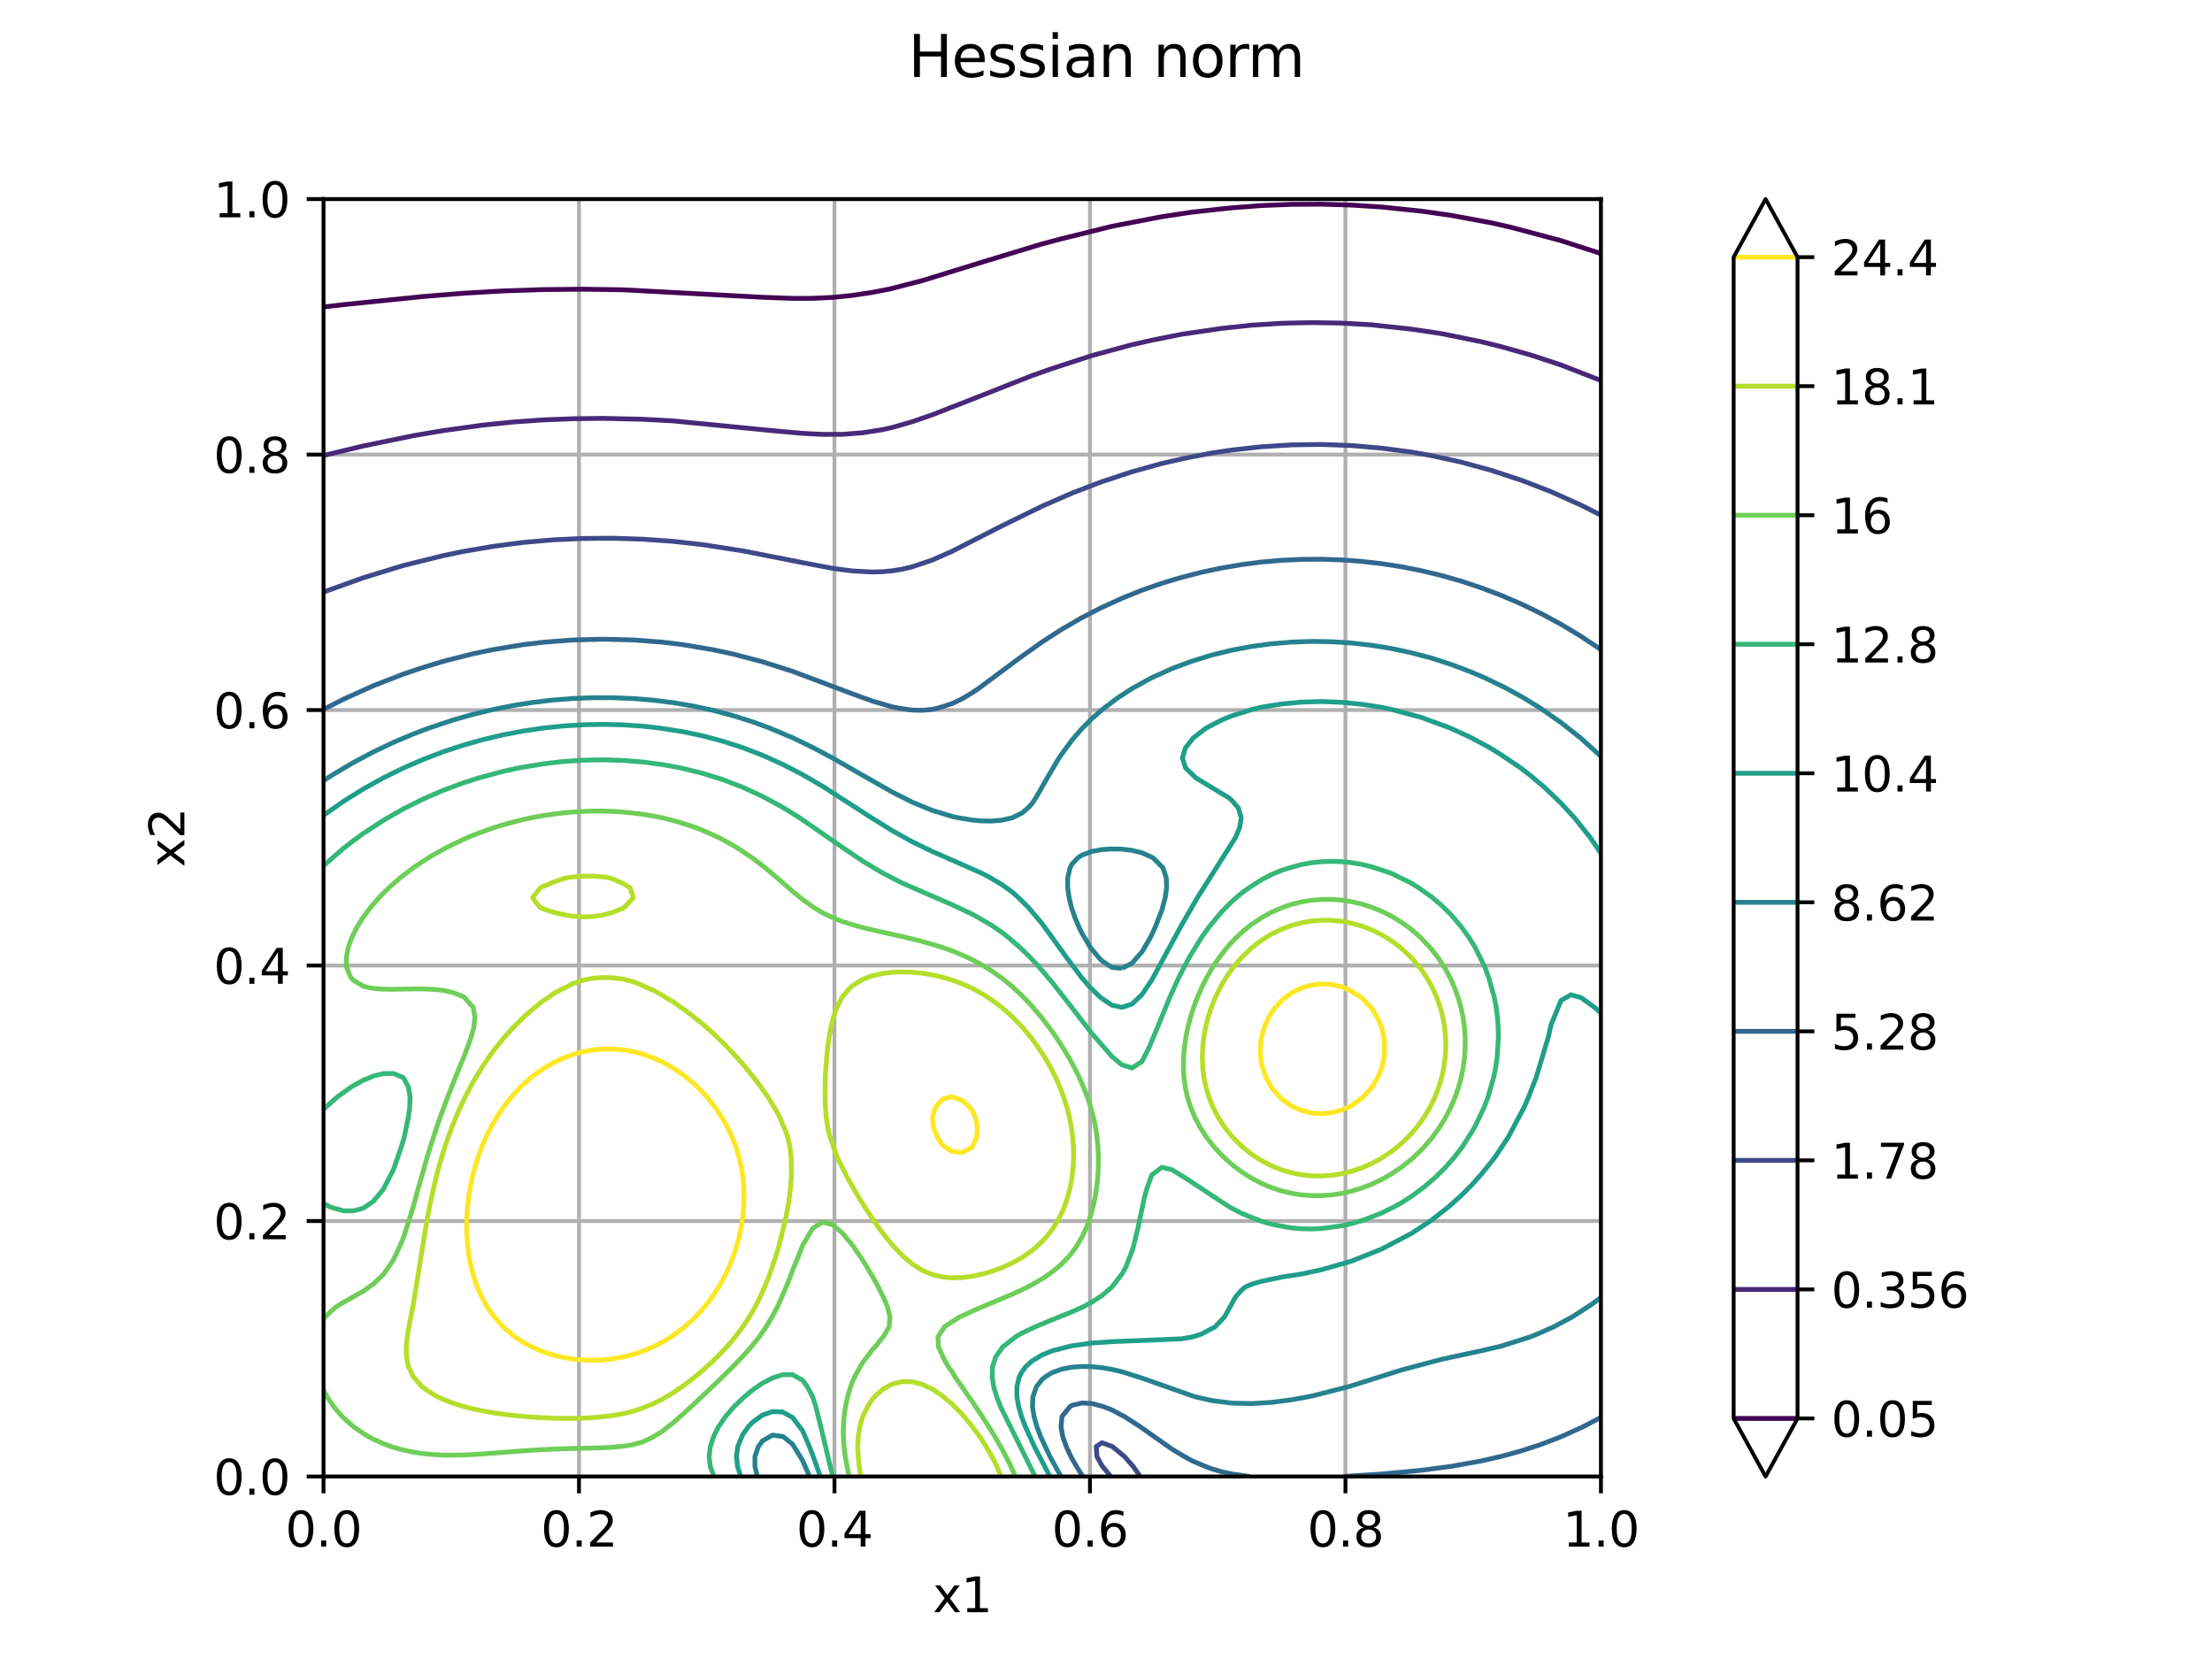 <?xml version="1.0" encoding="utf-8" standalone="no"?>
<!DOCTYPE svg PUBLIC "-//W3C//DTD SVG 1.1//EN"
  "http://www.w3.org/Graphics/SVG/1.1/DTD/svg11.dtd">
<svg xmlns:xlink="http://www.w3.org/1999/xlink" width="460.8pt" height="345.6pt" viewBox="0 0 460.8 345.6" xmlns="http://www.w3.org/2000/svg" version="1.1">
 <defs>
  <style type="text/css">*{stroke-linejoin: round; stroke-linecap: butt}</style>
 </defs>
 <g id="figure_1">
  <g id="patch_1">
   <path d="M 0 345.6 
L 460.8 345.6 
L 460.8 0 
L 0 0 
z
" style="fill: #ffffff"/>
  </g>
  <g id="axes_1">
   <g id="patch_2">
    <path d="M 67.392 307.584 
L 333.504 307.584 
L 333.504 41.472 
L 67.392 41.472 
z
" style="fill: #ffffff"/>
   </g>
   <g id="matplotlib.axis_1">
    <g id="xtick_1">
     <g id="line2d_1">
      <path d="M 67.392 307.584 
L 67.392 41.472 
" clip-path="url(#p0e2035e3b7)" style="fill: none; stroke: #b0b0b0; stroke-width: 0.8; stroke-linecap: square"/>
     </g>
     <g id="line2d_2">
      <defs>
       <path id="m4aa09967dd" d="M 0 0 
L 0 3.5 
" style="stroke: #000000; stroke-width: 0.8"/>
      </defs>
      <g>
       <use xlink:href="#m4aa09967dd" x="67.392" y="307.584" style="stroke: #000000; stroke-width: 0.8"/>
      </g>
     </g>
     <g id="text_1">
      <!-- 0.0 -->
      <g transform="translate(59.44 322.182) scale(0.1 -0.1)">
       <defs>
        <path id="DejaVuSans-30" d="M 2034 4250 
Q 1547 4250 1301 3770 
Q 1056 3291 1056 2328 
Q 1056 1369 1301 889 
Q 1547 409 2034 409 
Q 2525 409 2770 889 
Q 3016 1369 3016 2328 
Q 3016 3291 2770 3770 
Q 2525 4250 2034 4250 
z
M 2034 4750 
Q 2819 4750 3233 4129 
Q 3647 3509 3647 2328 
Q 3647 1150 3233 529 
Q 2819 -91 2034 -91 
Q 1250 -91 836 529 
Q 422 1150 422 2328 
Q 422 3509 836 4129 
Q 1250 4750 2034 4750 
z
" transform="scale(0.016)"/>
        <path id="DejaVuSans-2e" d="M 684 794 
L 1344 794 
L 1344 0 
L 684 0 
L 684 794 
z
" transform="scale(0.016)"/>
       </defs>
       <use xlink:href="#DejaVuSans-30"/>
       <use xlink:href="#DejaVuSans-2e" transform="translate(63.623 0)"/>
       <use xlink:href="#DejaVuSans-30" transform="translate(95.41 0)"/>
      </g>
     </g>
    </g>
    <g id="xtick_2">
     <g id="line2d_3">
      <path d="M 120.614 307.584 
L 120.614 41.472 
" clip-path="url(#p0e2035e3b7)" style="fill: none; stroke: #b0b0b0; stroke-width: 0.8; stroke-linecap: square"/>
     </g>
     <g id="line2d_4">
      <g>
       <use xlink:href="#m4aa09967dd" x="120.614" y="307.584" style="stroke: #000000; stroke-width: 0.8"/>
      </g>
     </g>
     <g id="text_2">
      <!-- 0.2 -->
      <g transform="translate(112.663 322.182) scale(0.1 -0.1)">
       <defs>
        <path id="DejaVuSans-32" d="M 1228 531 
L 3431 531 
L 3431 0 
L 469 0 
L 469 531 
Q 828 903 1448 1529 
Q 2069 2156 2228 2338 
Q 2531 2678 2651 2914 
Q 2772 3150 2772 3378 
Q 2772 3750 2511 3984 
Q 2250 4219 1831 4219 
Q 1534 4219 1204 4116 
Q 875 4013 500 3803 
L 500 4441 
Q 881 4594 1212 4672 
Q 1544 4750 1819 4750 
Q 2544 4750 2975 4387 
Q 3406 4025 3406 3419 
Q 3406 3131 3298 2873 
Q 3191 2616 2906 2266 
Q 2828 2175 2409 1742 
Q 1991 1309 1228 531 
z
" transform="scale(0.016)"/>
       </defs>
       <use xlink:href="#DejaVuSans-30"/>
       <use xlink:href="#DejaVuSans-2e" transform="translate(63.623 0)"/>
       <use xlink:href="#DejaVuSans-32" transform="translate(95.41 0)"/>
      </g>
     </g>
    </g>
    <g id="xtick_3">
     <g id="line2d_5">
      <path d="M 173.837 307.584 
L 173.837 41.472 
" clip-path="url(#p0e2035e3b7)" style="fill: none; stroke: #b0b0b0; stroke-width: 0.8; stroke-linecap: square"/>
     </g>
     <g id="line2d_6">
      <g>
       <use xlink:href="#m4aa09967dd" x="173.837" y="307.584" style="stroke: #000000; stroke-width: 0.8"/>
      </g>
     </g>
     <g id="text_3">
      <!-- 0.4 -->
      <g transform="translate(165.885 322.182) scale(0.1 -0.1)">
       <defs>
        <path id="DejaVuSans-34" d="M 2419 4116 
L 825 1625 
L 2419 1625 
L 2419 4116 
z
M 2253 4666 
L 3047 4666 
L 3047 1625 
L 3713 1625 
L 3713 1100 
L 3047 1100 
L 3047 0 
L 2419 0 
L 2419 1100 
L 313 1100 
L 313 1709 
L 2253 4666 
z
" transform="scale(0.016)"/>
       </defs>
       <use xlink:href="#DejaVuSans-30"/>
       <use xlink:href="#DejaVuSans-2e" transform="translate(63.623 0)"/>
       <use xlink:href="#DejaVuSans-34" transform="translate(95.41 0)"/>
      </g>
     </g>
    </g>
    <g id="xtick_4">
     <g id="line2d_7">
      <path d="M 227.059 307.584 
L 227.059 41.472 
" clip-path="url(#p0e2035e3b7)" style="fill: none; stroke: #b0b0b0; stroke-width: 0.8; stroke-linecap: square"/>
     </g>
     <g id="line2d_8">
      <g>
       <use xlink:href="#m4aa09967dd" x="227.059" y="307.584" style="stroke: #000000; stroke-width: 0.8"/>
      </g>
     </g>
     <g id="text_4">
      <!-- 0.6 -->
      <g transform="translate(219.108 322.182) scale(0.1 -0.1)">
       <defs>
        <path id="DejaVuSans-36" d="M 2113 2584 
Q 1688 2584 1439 2293 
Q 1191 2003 1191 1497 
Q 1191 994 1439 701 
Q 1688 409 2113 409 
Q 2538 409 2786 701 
Q 3034 994 3034 1497 
Q 3034 2003 2786 2293 
Q 2538 2584 2113 2584 
z
M 3366 4563 
L 3366 3988 
Q 3128 4100 2886 4159 
Q 2644 4219 2406 4219 
Q 1781 4219 1451 3797 
Q 1122 3375 1075 2522 
Q 1259 2794 1537 2939 
Q 1816 3084 2150 3084 
Q 2853 3084 3261 2657 
Q 3669 2231 3669 1497 
Q 3669 778 3244 343 
Q 2819 -91 2113 -91 
Q 1303 -91 875 529 
Q 447 1150 447 2328 
Q 447 3434 972 4092 
Q 1497 4750 2381 4750 
Q 2619 4750 2861 4703 
Q 3103 4656 3366 4563 
z
" transform="scale(0.016)"/>
       </defs>
       <use xlink:href="#DejaVuSans-30"/>
       <use xlink:href="#DejaVuSans-2e" transform="translate(63.623 0)"/>
       <use xlink:href="#DejaVuSans-36" transform="translate(95.41 0)"/>
      </g>
     </g>
    </g>
    <g id="xtick_5">
     <g id="line2d_9">
      <path d="M 280.282 307.584 
L 280.282 41.472 
" clip-path="url(#p0e2035e3b7)" style="fill: none; stroke: #b0b0b0; stroke-width: 0.8; stroke-linecap: square"/>
     </g>
     <g id="line2d_10">
      <g>
       <use xlink:href="#m4aa09967dd" x="280.282" y="307.584" style="stroke: #000000; stroke-width: 0.8"/>
      </g>
     </g>
     <g id="text_5">
      <!-- 0.8 -->
      <g transform="translate(272.33 322.182) scale(0.1 -0.1)">
       <defs>
        <path id="DejaVuSans-38" d="M 2034 2216 
Q 1584 2216 1326 1975 
Q 1069 1734 1069 1313 
Q 1069 891 1326 650 
Q 1584 409 2034 409 
Q 2484 409 2743 651 
Q 3003 894 3003 1313 
Q 3003 1734 2745 1975 
Q 2488 2216 2034 2216 
z
M 1403 2484 
Q 997 2584 770 2862 
Q 544 3141 544 3541 
Q 544 4100 942 4425 
Q 1341 4750 2034 4750 
Q 2731 4750 3128 4425 
Q 3525 4100 3525 3541 
Q 3525 3141 3298 2862 
Q 3072 2584 2669 2484 
Q 3125 2378 3379 2068 
Q 3634 1759 3634 1313 
Q 3634 634 3220 271 
Q 2806 -91 2034 -91 
Q 1263 -91 848 271 
Q 434 634 434 1313 
Q 434 1759 690 2068 
Q 947 2378 1403 2484 
z
M 1172 3481 
Q 1172 3119 1398 2916 
Q 1625 2713 2034 2713 
Q 2441 2713 2670 2916 
Q 2900 3119 2900 3481 
Q 2900 3844 2670 4047 
Q 2441 4250 2034 4250 
Q 1625 4250 1398 4047 
Q 1172 3844 1172 3481 
z
" transform="scale(0.016)"/>
       </defs>
       <use xlink:href="#DejaVuSans-30"/>
       <use xlink:href="#DejaVuSans-2e" transform="translate(63.623 0)"/>
       <use xlink:href="#DejaVuSans-38" transform="translate(95.41 0)"/>
      </g>
     </g>
    </g>
    <g id="xtick_6">
     <g id="line2d_11">
      <path d="M 333.504 307.584 
L 333.504 41.472 
" clip-path="url(#p0e2035e3b7)" style="fill: none; stroke: #b0b0b0; stroke-width: 0.8; stroke-linecap: square"/>
     </g>
     <g id="line2d_12">
      <g>
       <use xlink:href="#m4aa09967dd" x="333.504" y="307.584" style="stroke: #000000; stroke-width: 0.8"/>
      </g>
     </g>
     <g id="text_6">
      <!-- 1.0 -->
      <g transform="translate(325.552 322.182) scale(0.1 -0.1)">
       <defs>
        <path id="DejaVuSans-31" d="M 794 531 
L 1825 531 
L 1825 4091 
L 703 3866 
L 703 4441 
L 1819 4666 
L 2450 4666 
L 2450 531 
L 3481 531 
L 3481 0 
L 794 0 
L 794 531 
z
" transform="scale(0.016)"/>
       </defs>
       <use xlink:href="#DejaVuSans-31"/>
       <use xlink:href="#DejaVuSans-2e" transform="translate(63.623 0)"/>
       <use xlink:href="#DejaVuSans-30" transform="translate(95.41 0)"/>
      </g>
     </g>
    </g>
    <g id="text_7">
     <!-- x1 -->
     <g transform="translate(194.307 335.861) scale(0.1 -0.1)">
      <defs>
       <path id="DejaVuSans-78" d="M 3513 3500 
L 2247 1797 
L 3578 0 
L 2900 0 
L 1881 1375 
L 863 0 
L 184 0 
L 1544 1831 
L 300 3500 
L 978 3500 
L 1906 2253 
L 2834 3500 
L 3513 3500 
z
" transform="scale(0.016)"/>
      </defs>
      <use xlink:href="#DejaVuSans-78"/>
      <use xlink:href="#DejaVuSans-31" transform="translate(59.18 0)"/>
     </g>
    </g>
   </g>
   <g id="matplotlib.axis_2">
    <g id="ytick_1">
     <g id="line2d_13">
      <path d="M 67.392 307.584 
L 333.504 307.584 
" clip-path="url(#p0e2035e3b7)" style="fill: none; stroke: #b0b0b0; stroke-width: 0.8; stroke-linecap: square"/>
     </g>
     <g id="line2d_14">
      <defs>
       <path id="m5361a8f359" d="M 0 0 
L -3.5 0 
" style="stroke: #000000; stroke-width: 0.8"/>
      </defs>
      <g>
       <use xlink:href="#m5361a8f359" x="67.392" y="307.584" style="stroke: #000000; stroke-width: 0.8"/>
      </g>
     </g>
     <g id="text_8">
      <!-- 0.0 -->
      <g transform="translate(44.489 311.383) scale(0.1 -0.1)">
       <use xlink:href="#DejaVuSans-30"/>
       <use xlink:href="#DejaVuSans-2e" transform="translate(63.623 0)"/>
       <use xlink:href="#DejaVuSans-30" transform="translate(95.41 0)"/>
      </g>
     </g>
    </g>
    <g id="ytick_2">
     <g id="line2d_15">
      <path d="M 67.392 254.362 
L 333.504 254.362 
" clip-path="url(#p0e2035e3b7)" style="fill: none; stroke: #b0b0b0; stroke-width: 0.8; stroke-linecap: square"/>
     </g>
     <g id="line2d_16">
      <g>
       <use xlink:href="#m5361a8f359" x="67.392" y="254.362" style="stroke: #000000; stroke-width: 0.8"/>
      </g>
     </g>
     <g id="text_9">
      <!-- 0.2 -->
      <g transform="translate(44.489 258.161) scale(0.1 -0.1)">
       <use xlink:href="#DejaVuSans-30"/>
       <use xlink:href="#DejaVuSans-2e" transform="translate(63.623 0)"/>
       <use xlink:href="#DejaVuSans-32" transform="translate(95.41 0)"/>
      </g>
     </g>
    </g>
    <g id="ytick_3">
     <g id="line2d_17">
      <path d="M 67.392 201.139 
L 333.504 201.139 
" clip-path="url(#p0e2035e3b7)" style="fill: none; stroke: #b0b0b0; stroke-width: 0.8; stroke-linecap: square"/>
     </g>
     <g id="line2d_18">
      <g>
       <use xlink:href="#m5361a8f359" x="67.392" y="201.139" style="stroke: #000000; stroke-width: 0.8"/>
      </g>
     </g>
     <g id="text_10">
      <!-- 0.4 -->
      <g transform="translate(44.489 204.938) scale(0.1 -0.1)">
       <use xlink:href="#DejaVuSans-30"/>
       <use xlink:href="#DejaVuSans-2e" transform="translate(63.623 0)"/>
       <use xlink:href="#DejaVuSans-34" transform="translate(95.41 0)"/>
      </g>
     </g>
    </g>
    <g id="ytick_4">
     <g id="line2d_19">
      <path d="M 67.392 147.917 
L 333.504 147.917 
" clip-path="url(#p0e2035e3b7)" style="fill: none; stroke: #b0b0b0; stroke-width: 0.8; stroke-linecap: square"/>
     </g>
     <g id="line2d_20">
      <g>
       <use xlink:href="#m5361a8f359" x="67.392" y="147.917" style="stroke: #000000; stroke-width: 0.8"/>
      </g>
     </g>
     <g id="text_11">
      <!-- 0.6 -->
      <g transform="translate(44.489 151.716) scale(0.1 -0.1)">
       <use xlink:href="#DejaVuSans-30"/>
       <use xlink:href="#DejaVuSans-2e" transform="translate(63.623 0)"/>
       <use xlink:href="#DejaVuSans-36" transform="translate(95.41 0)"/>
      </g>
     </g>
    </g>
    <g id="ytick_5">
     <g id="line2d_21">
      <path d="M 67.392 94.694 
L 333.504 94.694 
" clip-path="url(#p0e2035e3b7)" style="fill: none; stroke: #b0b0b0; stroke-width: 0.8; stroke-linecap: square"/>
     </g>
     <g id="line2d_22">
      <g>
       <use xlink:href="#m5361a8f359" x="67.392" y="94.694" style="stroke: #000000; stroke-width: 0.8"/>
      </g>
     </g>
     <g id="text_12">
      <!-- 0.8 -->
      <g transform="translate(44.489 98.494) scale(0.1 -0.1)">
       <use xlink:href="#DejaVuSans-30"/>
       <use xlink:href="#DejaVuSans-2e" transform="translate(63.623 0)"/>
       <use xlink:href="#DejaVuSans-38" transform="translate(95.41 0)"/>
      </g>
     </g>
    </g>
    <g id="ytick_6">
     <g id="line2d_23">
      <path d="M 67.392 41.472 
L 333.504 41.472 
" clip-path="url(#p0e2035e3b7)" style="fill: none; stroke: #b0b0b0; stroke-width: 0.8; stroke-linecap: square"/>
     </g>
     <g id="line2d_24">
      <g>
       <use xlink:href="#m5361a8f359" x="67.392" y="41.472" style="stroke: #000000; stroke-width: 0.8"/>
      </g>
     </g>
     <g id="text_13">
      <!-- 1.0 -->
      <g transform="translate(44.489 45.271) scale(0.1 -0.1)">
       <use xlink:href="#DejaVuSans-31"/>
       <use xlink:href="#DejaVuSans-2e" transform="translate(63.623 0)"/>
       <use xlink:href="#DejaVuSans-30" transform="translate(95.41 0)"/>
      </g>
     </g>
    </g>
    <g id="text_14">
     <!-- x2 -->
     <g transform="translate(38.409 180.669) rotate(-90) scale(0.1 -0.1)">
      <use xlink:href="#DejaVuSans-78"/>
      <use xlink:href="#DejaVuSans-32" transform="translate(59.18 0)"/>
     </g>
    </g>
   </g>
   <g id="QuadContourSet_1">
    <path d="M 333.504 52.818 
L 325.188 50.129 
L 314.793 47.357 
L 310.635 46.414 
L 302.319 44.867 
L 296.082 43.978 
L 287.766 43.122 
L 281.529 42.717 
L 275.292 42.537 
L 269.055 42.571 
L 262.818 42.82 
L 256.581 43.293 
L 248.265 44.2 
L 242.028 45.143 
L 231.633 47.145 
L 220.952 49.788 
L 217.08 50.82 
L 204.606 54.607 
L 192.132 58.453 
L 185.455 60.183 
L 181.737 60.906 
L 177.579 61.538 
L 173.421 61.952 
L 169.263 62.15 
L 165.105 62.16 
L 158.868 61.931 
L 129.762 60.366 
L 121.446 60.246 
L 113.13 60.326 
L 104.814 60.607 
L 96.498 61.089 
L 88.182 61.767 
L 71.55 63.46 
L 67.392 63.94 
L 67.392 63.94 
" clip-path="url(#p0e2035e3b7)" style="fill: none; stroke: #440154; stroke-opacity: 0.996"/>
    <path d="M 333.504 79.262 
L 325.188 76.033 
L 318.951 73.974 
L 312.714 72.212 
L 308.556 71.182 
L 300.24 69.49 
L 294.003 68.564 
L 285.687 67.664 
L 279.45 67.306 
L 273.213 67.201 
L 266.976 67.344 
L 260.739 67.74 
L 254.502 68.409 
L 246.186 69.628 
L 239.949 70.873 
L 235.791 71.816 
L 227.475 74.069 
L 219.048 76.815 
L 215.001 78.24 
L 200.448 83.977 
L 194.211 86.407 
L 190.053 87.845 
L 185.895 89.04 
L 183.816 89.51 
L 179.658 90.163 
L 175.5 90.479 
L 171.342 90.49 
L 167.184 90.275 
L 160.947 89.716 
L 140.157 87.675 
L 133.92 87.342 
L 125.604 87.154 
L 119.367 87.228 
L 113.13 87.475 
L 106.893 87.911 
L 100.656 88.552 
L 92.34 89.702 
L 86.103 90.76 
L 75.708 92.897 
L 67.392 94.888 
L 67.392 94.888 
" clip-path="url(#p0e2035e3b7)" style="fill: none; stroke: #482878; stroke-opacity: 0.996"/>
    <path d="M 231.404 307.584 
L 229.554 305.333 
L 228.517 303.426 
L 228.362 301.347 
L 229.554 300.547 
L 231.73 301.347 
L 234.253 303.426 
L 236.074 305.505 
L 237.525 307.584 
M 333.504 107.32 
L 329.346 105.224 
L 323.109 102.425 
L 316.872 100.021 
L 310.635 97.974 
L 304.398 96.268 
L 298.161 94.904 
L 294.003 94.171 
L 287.766 93.353 
L 281.529 92.813 
L 275.292 92.59 
L 269.055 92.673 
L 262.818 93.065 
L 256.581 93.755 
L 252.423 94.374 
L 246.519 95.526 
L 242.028 96.551 
L 235.791 98.284 
L 229.554 100.341 
L 223.317 102.728 
L 217.08 105.451 
L 208.764 109.523 
L 198.369 114.83 
L 194.211 116.664 
L 190.053 118.067 
L 187.974 118.566 
L 185.895 118.903 
L 183.816 119.099 
L 181.737 119.16 
L 177.579 118.939 
L 173.421 118.395 
L 173.421 118.395 
L 167.184 117.202 
L 154.71 114.753 
L 146.394 113.463 
L 140.157 112.766 
L 133.92 112.325 
L 127.683 112.125 
L 121.446 112.171 
L 115.209 112.458 
L 108.972 113 
L 102.735 113.82 
L 96.498 114.884 
L 92.34 115.743 
L 84.024 117.807 
L 75.708 120.352 
L 67.392 123.33 
L 67.392 123.33 
" clip-path="url(#p0e2035e3b7)" style="fill: none; stroke: #3e4989; stroke-opacity: 0.996"/>
    <path d="M 225.573 307.584 
L 224.261 305.505 
L 223.083 303.426 
L 222.123 301.347 
L 221.391 299.268 
L 221.028 297.189 
L 221.238 295.066 
L 222.886 293.031 
L 223.317 292.753 
L 225.396 292.269 
L 227.475 292.384 
L 229.887 293.031 
L 231.633 293.715 
L 234.267 295.11 
L 237.49 297.189 
L 244.107 301.851 
L 246.724 303.426 
L 248.265 304.269 
L 251.135 305.505 
L 252.423 305.985 
L 254.502 306.588 
L 256.581 307.048 
L 260.375 307.584 
M 279.847 307.584 
L 287.766 307.07 
L 296.082 306.288 
L 302.319 305.463 
L 308.556 304.343 
L 312.714 303.397 
L 316.872 302.257 
L 321.03 300.901 
L 325.268 299.268 
L 329.839 297.189 
L 333.504 295.266 
M 333.504 135.333 
L 329.346 132.553 
L 325.188 130.052 
L 321.03 127.807 
L 316.872 125.8 
L 312.714 124.016 
L 308.556 122.444 
L 304.398 121.066 
L 300.24 119.881 
L 296.082 118.883 
L 291.924 118.064 
L 287.766 117.415 
L 283.608 116.942 
L 279.45 116.638 
L 275.292 116.501 
L 271.134 116.529 
L 266.976 116.721 
L 262.818 117.081 
L 258.66 117.612 
L 254.134 118.395 
L 250.344 119.196 
L 245.455 120.474 
L 242.028 121.51 
L 237.87 122.965 
L 233.712 124.632 
L 233.712 124.632 
L 229.172 126.711 
L 225.161 128.79 
L 221.238 131.062 
L 217.08 133.741 
L 212.349 137.106 
L 203.963 143.343 
L 202.527 144.318 
L 200.448 145.553 
L 198.369 146.559 
L 195.44 147.501 
L 194.211 147.771 
L 192.132 147.97 
L 190.053 147.929 
L 187.084 147.501 
L 185.895 147.261 
L 181.737 146.046 
L 177.579 144.541 
L 165.105 139.852 
L 158.868 137.863 
L 152.631 136.225 
L 148.473 135.34 
L 142.236 134.29 
L 138.078 133.783 
L 131.841 133.308 
L 125.604 133.155 
L 119.367 133.316 
L 113.13 133.794 
L 108.972 134.296 
L 102.735 135.326 
L 98.577 136.184 
L 92.34 137.767 
L 87.695 139.185 
L 84.024 140.421 
L 77.787 142.847 
L 71.55 145.665 
L 67.392 147.771 
L 67.392 147.771 
" clip-path="url(#p0e2035e3b7)" style="fill: none; stroke: #31688e; stroke-opacity: 0.996"/>
    <path d="M 157.768 307.584 
L 157.26 305.505 
L 157.261 303.426 
L 157.98 301.347 
L 158.868 300.139 
L 160.947 298.954 
L 163.147 299.268 
L 165.105 300.854 
L 167.184 304.232 
L 168.643 307.584 
M 221.012 307.584 
L 218.729 303.426 
L 216.78 299.268 
L 216.006 297.189 
L 215.417 295.11 
L 215.091 293.031 
L 215.175 290.952 
L 215.913 288.873 
L 217.08 287.364 
L 217.787 286.794 
L 219.159 285.955 
L 221.238 285.2 
L 223.317 284.805 
L 225.396 284.656 
L 227.578 284.715 
L 229.554 284.913 
L 231.633 285.266 
L 233.712 285.757 
L 237.87 287.078 
L 248.876 290.952 
L 252.423 291.761 
L 256.581 292.29 
L 260.739 292.397 
L 264.897 292.141 
L 269.055 291.6 
L 273.213 290.835 
L 280.927 288.873 
L 291.924 285.407 
L 300.24 283.184 
L 308.556 281.392 
L 312.714 280.423 
L 318.844 278.478 
L 321.03 277.573 
L 323.662 276.399 
L 327.56 274.32 
L 331.425 271.822 
L 333.504 270.293 
M 333.504 157.564 
L 329.265 153.738 
L 325.188 150.525 
L 321.03 147.616 
L 317.481 145.422 
L 313.721 143.343 
L 309.445 141.264 
L 306.477 139.993 
L 302.319 138.42 
L 298.161 137.076 
L 294.003 135.982 
L 289.534 135.027 
L 285.687 134.415 
L 281.529 133.948 
L 277.371 133.681 
L 273.213 133.618 
L 269.055 133.76 
L 264.897 134.108 
L 260.739 134.663 
L 256.581 135.447 
L 252.423 136.467 
L 248.265 137.742 
L 244.107 139.29 
L 239.77 141.264 
L 235.791 143.455 
L 232.768 145.422 
L 229.554 147.872 
L 227.475 149.689 
L 225.396 151.766 
L 223.317 154.18 
L 221.238 157.001 
L 220.614 157.896 
L 218.154 162.054 
L 215.788 166.212 
L 215.001 167.374 
L 214.169 168.291 
L 212.922 169.356 
L 210.843 170.37 
L 210.843 170.37 
L 208.764 170.849 
L 206.685 171.033 
L 204.606 171.015 
L 202.527 170.84 
L 199.711 170.37 
L 198.369 170.084 
L 194.211 168.823 
L 190.053 167.11 
L 185.895 165.02 
L 179.658 161.473 
L 173.421 157.896 
L 169.263 155.682 
L 165.105 153.68 
L 160.301 151.659 
L 156.789 150.368 
L 152.631 149.058 
L 148.473 147.962 
L 144.315 147.07 
L 140.157 146.367 
L 135.999 145.853 
L 131.841 145.516 
L 127.683 145.347 
L 123.525 145.344 
L 119.367 145.506 
L 115.209 145.829 
L 111.051 146.317 
L 106.893 146.976 
L 102.735 147.805 
L 98.577 148.801 
L 94.419 149.981 
L 89.395 151.659 
L 86.103 152.898 
L 81.945 154.657 
L 77.787 156.633 
L 73.629 158.838 
L 69.471 161.293 
L 67.392 162.622 
M 233.712 201.728 
L 231.633 201.52 
L 229.554 200.162 
L 228.895 199.476 
L 227.166 197.397 
L 225.396 194.408 
L 224.808 193.239 
L 223.934 191.16 
L 223.217 189.081 
L 222.713 187.002 
L 222.42 184.923 
L 222.423 182.844 
L 222.914 180.765 
L 223.317 180.022 
L 224.544 178.686 
L 225.396 178.132 
L 227.475 177.36 
L 229.554 176.987 
L 231.633 176.849 
L 233.712 176.899 
L 235.791 177.145 
L 237.87 177.644 
L 240.182 178.686 
L 242.257 180.765 
L 242.949 182.844 
L 243.026 184.923 
L 242.732 187.002 
L 242.028 189.621 
L 240.615 193.239 
L 239.636 195.318 
L 237.87 198.322 
L 235.791 200.67 
L 233.712 201.728 
L 233.712 201.728 
" clip-path="url(#p0e2035e3b7)" style="fill: none; stroke: #26828e; stroke-opacity: 0.996"/>
    <path d="M 154.334 307.584 
L 153.647 305.505 
L 153.421 303.426 
L 153.685 301.347 
L 154.71 298.865 
L 155.908 297.189 
L 156.789 296.261 
L 158.868 294.77 
L 160.947 294.056 
L 163.026 294.137 
L 165.105 295.282 
L 167.184 298.041 
L 168.607 301.347 
L 169.417 303.426 
L 170.88 307.584 
M 218.721 307.584 
L 215.48 301.347 
L 213.594 297.189 
L 212.809 295.11 
L 212.203 293.031 
L 211.842 290.952 
L 211.834 288.873 
L 212.341 286.794 
L 212.922 285.721 
L 213.667 284.715 
L 215.001 283.508 
L 217.08 282.257 
L 219.159 281.413 
L 222.442 280.557 
L 223.317 280.361 
L 227.475 279.779 
L 231.633 279.494 
L 246.186 278.896 
L 248.552 278.478 
L 250.344 277.87 
L 253.14 276.399 
L 255.097 274.32 
L 257.399 270.162 
L 258.66 268.728 
L 259.443 268.083 
L 260.739 267.522 
L 262.818 266.908 
L 267.183 266.004 
L 271.134 265.399 
L 275.292 264.506 
L 281.529 262.718 
L 287.766 260.228 
L 294.003 256.958 
L 298.161 254.222 
L 301.707 251.451 
L 304.398 249.043 
L 306.477 246.962 
L 308.556 244.658 
L 310.635 242.076 
L 311.436 241.056 
L 314.194 236.898 
L 317.502 230.661 
L 318.411 228.582 
L 319.209 226.503 
L 320.027 224.424 
L 322.519 216.108 
L 323.109 213.498 
L 325.188 208.412 
L 327.267 207.227 
L 329.346 207.82 
L 332.196 209.871 
L 333.504 211.028 
M 333.504 177.763 
L 331.319 174.528 
L 327.991 170.37 
L 325.188 167.32 
L 321.867 164.133 
L 318.951 161.664 
L 316.779 159.975 
L 312.714 157.232 
L 310.441 155.817 
L 306.477 153.672 
L 302.097 151.659 
L 296.082 149.45 
L 289.845 147.78 
L 287.766 147.342 
L 283.608 146.709 
L 279.45 146.3 
L 275.292 146.143 
L 271.134 146.257 
L 266.976 146.652 
L 262.818 147.322 
L 260.739 147.822 
L 256.581 149.132 
L 254.502 149.983 
L 251.279 151.659 
L 248.558 153.738 
L 246.939 155.817 
L 246.328 157.896 
L 246.976 159.975 
L 249.13 162.054 
L 255.997 166.212 
L 256.581 166.719 
L 257.972 168.291 
L 258.577 170.37 
L 258.237 172.449 
L 257.335 174.528 
L 249.436 187.002 
L 245.845 193.239 
L 239.949 204.147 
L 237.87 207.214 
L 235.791 209.172 
L 233.712 209.85 
L 231.633 209.399 
L 229.252 207.792 
L 227.115 205.713 
L 225.317 203.634 
L 222.191 199.476 
L 217.08 192.406 
L 214.266 189.081 
L 212.182 187.002 
L 210.843 185.818 
L 208.764 184.308 
L 206.285 182.844 
L 204.606 181.952 
L 198.369 179.196 
L 194.211 177.38 
L 190.053 175.362 
L 185.895 173.053 
L 181.57 170.37 
L 171.342 163.779 
L 167.184 161.366 
L 163.026 159.216 
L 158.868 157.344 
L 154.71 155.744 
L 150.552 154.401 
L 146.394 153.298 
L 142.236 152.419 
L 137.34 151.659 
L 133.92 151.278 
L 129.762 150.996 
L 125.604 150.897 
L 121.446 150.979 
L 117.288 151.238 
L 113.13 151.675 
L 108.972 152.287 
L 104.814 153.081 
L 100.656 154.063 
L 96.498 155.235 
L 92.34 156.607 
L 88.182 158.19 
L 84.024 159.995 
L 79.839 162.054 
L 75.708 164.344 
L 71.55 166.936 
L 67.392 169.849 
L 67.392 169.849 
" clip-path="url(#p0e2035e3b7)" style="fill: none; stroke: #1f9e89; stroke-opacity: 0.996"/>
    <path d="M 148.739 307.584 
L 147.962 305.505 
L 147.719 303.426 
L 147.971 301.347 
L 148.653 299.268 
L 149.697 297.189 
L 151.127 295.11 
L 152.91 293.031 
L 155.091 290.952 
L 156.789 289.55 
L 158.868 288.128 
L 160.947 287.045 
L 163.026 286.378 
L 165.105 286.381 
L 167.184 287.521 
L 168.159 288.873 
L 169.279 290.952 
L 169.956 293.031 
L 170.979 297.189 
L 172.959 305.505 
L 173.537 307.584 
M 215.636 307.584 
L 208.424 293.031 
L 207.62 290.952 
L 207.013 288.873 
L 206.685 286.794 
L 206.685 286.794 
L 206.765 284.715 
L 207.433 282.636 
L 208.921 280.557 
L 211.571 278.478 
L 212.922 277.694 
L 215.637 276.399 
L 219.159 274.944 
L 223.317 273.27 
L 225.627 272.241 
L 227.475 271.238 
L 229.554 269.894 
L 231.648 268.083 
L 233.712 265.401 
L 234.554 263.925 
L 235.791 260.704 
L 236.095 259.767 
L 237.105 255.609 
L 238.417 249.372 
L 239.01 247.293 
L 239.949 244.766 
L 242.028 243.175 
L 244.107 243.659 
L 246.657 245.214 
L 256.14 251.451 
L 258.66 252.77 
L 262.818 254.435 
L 264.897 255.033 
L 267.916 255.609 
L 269.055 255.789 
L 271.134 255.974 
L 273.213 256.018 
L 275.292 255.925 
L 279.45 255.361 
L 281.529 254.906 
L 283.608 254.312 
L 287.766 252.725 
L 290.316 251.451 
L 291.924 250.571 
L 294.003 249.239 
L 296.651 247.293 
L 299.07 245.214 
L 301.159 243.135 
L 302.977 241.056 
L 304.56 238.977 
L 306.477 236.026 
L 307.195 234.819 
L 309.181 230.661 
L 309.967 228.582 
L 311.157 224.424 
L 311.581 222.345 
L 311.88 220.266 
L 312.136 216.108 
L 312.098 214.029 
L 311.949 211.95 
L 311.683 209.871 
L 311.289 207.792 
L 310.125 203.634 
L 309.349 201.555 
L 307.32 197.397 
L 306.032 195.318 
L 304.398 193.06 
L 302.319 190.605 
L 300.24 188.544 
L 298.161 186.797 
L 295.508 184.923 
L 294.003 183.971 
L 289.845 181.93 
L 286.347 180.765 
L 285.687 180.557 
L 283.608 180.051 
L 281.529 179.704 
L 279.45 179.502 
L 277.371 179.437 
L 275.292 179.508 
L 273.213 179.723 
L 271.134 180.094 
L 268.715 180.765 
L 266.976 181.311 
L 264.897 182.175 
L 262.818 183.251 
L 260.213 184.923 
L 258.66 186.038 
L 256.581 187.83 
L 254.502 189.924 
L 251.764 193.239 
L 250.279 195.318 
L 247.718 199.476 
L 245.555 203.634 
L 243.673 207.792 
L 241.12 214.029 
L 239.387 218.187 
L 237.87 221.149 
L 235.791 222.5 
L 235.42 222.345 
L 233.712 221.83 
L 231.633 220.082 
L 227.475 215.311 
L 223.275 209.871 
L 219.159 204.611 
L 216.553 201.555 
L 214.631 199.476 
L 212.508 197.397 
L 210.091 195.318 
L 208.764 194.267 
L 206.685 192.836 
L 203.837 191.16 
L 202.527 190.441 
L 198.369 188.482 
L 187.974 183.97 
L 183.816 181.837 
L 179.658 179.346 
L 175.5 176.534 
L 166.592 170.37 
L 163.026 168.171 
L 158.868 165.918 
L 154.71 163.998 
L 150.552 162.403 
L 146.394 161.104 
L 141.784 159.975 
L 138.078 159.29 
L 133.92 158.741 
L 129.762 158.409 
L 125.604 158.285 
L 121.446 158.365 
L 117.288 158.645 
L 113.13 159.123 
L 108.073 159.975 
L 104.814 160.683 
L 99.718 162.054 
L 96.498 163.092 
L 92.34 164.639 
L 88.182 166.436 
L 84.024 168.508 
L 79.866 170.888 
L 75.708 173.612 
L 73.629 175.118 
L 71.55 176.728 
L 67.392 180.344 
M 67.392 231.166 
L 67.851 230.661 
L 70.189 228.582 
L 73.062 226.503 
L 73.629 226.152 
L 75.708 225.023 
L 77.787 224.157 
L 79.866 223.651 
L 81.945 223.619 
L 84.024 224.492 
L 85.099 226.503 
L 85.424 228.582 
L 85.351 230.661 
L 85.069 232.74 
L 84.205 236.898 
L 83.583 238.977 
L 81.945 243.684 
L 79.866 247.726 
L 77.787 250.243 
L 75.708 251.668 
L 73.629 252.253 
L 71.55 252.231 
L 68.808 251.451 
L 67.392 250.716 
L 67.392 250.716 
" clip-path="url(#p0e2035e3b7)" style="fill: none; stroke: #35b779; stroke-opacity: 0.996"/>
    <path d="M 211.545 307.584 
L 210.843 306.027 
L 210.606 305.505 
L 209.562 303.426 
L 208.764 301.923 
L 208.444 301.347 
L 207.238 299.268 
L 206.685 298.323 
L 205.96 297.189 
L 204.639 295.11 
L 204.606 295.054 
L 203.229 293.031 
L 202.527 291.925 
L 201.796 290.952 
L 200.448 288.962 
L 200.374 288.873 
L 198.922 286.794 
L 198.369 285.809 
L 197.55 284.715 
L 196.395 282.636 
L 196.29 282.284 
L 195.495 280.557 
L 195.388 278.478 
L 196.29 277.102 
L 196.759 276.399 
L 198.369 275.319 
L 199.963 274.32 
L 200.448 274.11 
L 202.527 273.15 
L 204.583 272.241 
L 204.606 272.232 
L 206.685 271.379 
L 208.764 270.513 
L 209.573 270.162 
L 210.843 269.618 
L 212.922 268.663 
L 214.095 268.083 
L 215.001 267.61 
L 217.08 266.409 
L 217.714 266.004 
L 219.159 264.979 
L 220.473 263.925 
L 221.238 263.221 
L 222.567 261.846 
L 223.317 260.925 
L 224.168 259.767 
L 225.396 257.704 
L 225.405 257.688 
L 226.366 255.609 
L 227.114 253.53 
L 227.475 252.256 
L 227.695 251.451 
L 228.141 249.372 
L 228.466 247.293 
L 228.681 245.214 
L 228.795 243.135 
L 228.809 241.056 
L 228.721 238.977 
L 228.525 236.898 
L 228.212 234.819 
L 227.771 232.74 
L 227.475 231.678 
L 227.212 230.661 
L 226.544 228.582 
L 225.734 226.503 
L 225.396 225.764 
L 224.814 224.424 
L 223.781 222.345 
L 223.317 221.513 
L 222.637 220.266 
L 221.387 218.187 
L 221.238 217.957 
L 220.031 216.108 
L 219.159 214.862 
L 218.557 214.029 
L 217.08 212.096 
L 216.962 211.95 
L 215.208 209.871 
L 215.001 209.633 
L 213.26 207.792 
L 212.922 207.444 
L 211.066 205.713 
L 210.843 205.509 
L 208.764 203.811 
L 208.518 203.634 
L 206.685 202.326 
L 205.441 201.555 
L 204.606 201.036 
L 202.527 199.918 
L 201.573 199.476 
L 200.448 198.946 
L 198.369 198.101 
L 196.378 197.397 
L 196.29 197.365 
L 194.211 196.709 
L 192.132 196.128 
L 190.053 195.601 
L 188.823 195.318 
L 187.974 195.111 
L 185.895 194.644 
L 183.816 194.185 
L 181.737 193.713 
L 179.796 193.239 
L 179.658 193.202 
L 177.579 192.638 
L 175.5 191.972 
L 173.467 191.16 
L 173.421 191.14 
L 171.342 190.148 
L 169.593 189.081 
L 169.263 188.873 
L 167.184 187.372 
L 166.741 187.002 
L 165.105 185.679 
L 164.266 184.923 
L 163.026 183.878 
L 161.877 182.844 
L 160.947 182.081 
L 159.396 180.765 
L 158.868 180.361 
L 156.789 178.766 
L 156.683 178.686 
L 154.71 177.365 
L 153.552 176.607 
L 152.631 176.07 
L 150.552 174.915 
L 149.814 174.528 
L 148.473 173.9 
L 146.394 172.996 
L 145.028 172.449 
L 144.315 172.192 
L 142.236 171.518 
L 140.157 170.915 
L 138.078 170.387 
L 138 170.37 
L 135.999 169.977 
L 133.92 169.637 
L 131.841 169.367 
L 129.762 169.166 
L 127.683 169.032 
L 125.604 168.966 
L 123.525 168.966 
L 121.446 169.03 
L 119.367 169.159 
L 117.288 169.349 
L 115.209 169.6 
L 113.13 169.91 
L 111.051 170.278 
L 110.6 170.37 
L 108.972 170.733 
L 106.893 171.254 
L 104.814 171.83 
L 102.766 172.449 
L 102.735 172.459 
L 100.656 173.208 
L 98.577 174.004 
L 97.295 174.528 
L 96.498 174.884 
L 94.419 175.865 
L 92.917 176.607 
L 92.34 176.92 
L 90.261 178.098 
L 89.262 178.686 
L 88.182 179.387 
L 86.107 180.765 
L 86.103 180.768 
L 84.024 182.357 
L 83.4 182.844 
L 81.945 184.109 
L 81.025 184.923 
L 79.866 186.076 
L 78.949 187.002 
L 77.787 188.334 
L 77.143 189.081 
L 75.708 190.993 
L 75.584 191.16 
L 74.309 193.239 
L 73.629 194.6 
L 73.272 195.318 
L 72.544 197.397 
L 72.139 199.476 
L 72.208 201.555 
L 73.073 203.634 
L 73.629 204.221 
L 75.708 205.438 
L 76.72 205.713 
L 77.787 205.907 
L 79.866 206.061 
L 81.945 206.083 
L 84.024 206.05 
L 86.103 206.013 
L 88.182 206.015 
L 90.261 206.099 
L 92.34 206.322 
L 94.419 206.773 
L 96.498 207.623 
L 96.76 207.792 
L 98.577 209.871 
L 98.577 209.871 
L 98.926 211.95 
L 98.695 214.029 
L 98.577 214.42 
L 98.119 216.108 
L 97.385 218.187 
L 96.601 220.266 
L 96.498 220.499 
L 95.733 222.345 
L 94.891 224.424 
L 94.419 225.588 
L 94.056 226.503 
L 93.23 228.582 
L 92.466 230.661 
L 92.34 231.006 
L 91.693 232.74 
L 90.971 234.819 
L 90.306 236.898 
L 90.261 237.044 
L 89.622 238.977 
L 88.987 241.056 
L 88.397 243.135 
L 88.182 243.933 
L 87.795 245.214 
L 87.198 247.293 
L 86.627 249.372 
L 86.103 251.336 
L 86.066 251.451 
L 85.416 253.53 
L 84.76 255.609 
L 84.082 257.688 
L 84.024 257.865 
L 83.206 259.767 
L 82.244 261.846 
L 81.945 262.469 
L 80.964 263.925 
L 79.866 265.469 
L 79.315 266.004 
L 77.787 267.49 
L 76.917 268.083 
L 75.708 268.958 
L 73.629 270.126 
L 73.556 270.162 
L 71.55 271.312 
L 70.046 272.241 
L 69.471 272.691 
L 67.753 274.32 
L 67.392 274.806 
M 67.392 289.581 
L 68.129 290.952 
L 69.471 292.982 
L 69.506 293.031 
L 71.306 295.11 
L 71.55 295.352 
L 73.611 297.189 
L 73.629 297.203 
L 75.708 298.635 
L 76.766 299.268 
L 77.787 299.809 
L 79.866 300.746 
L 81.472 301.347 
L 81.945 301.506 
L 84.024 302.069 
L 86.103 302.501 
L 88.182 302.813 
L 90.261 303.015 
L 92.34 303.12 
L 94.419 303.143 
L 96.498 303.097 
L 98.577 303.001 
L 100.656 302.868 
L 102.735 302.714 
L 104.814 302.551 
L 106.893 302.389 
L 108.972 302.236 
L 111.051 302.098 
L 113.13 301.978 
L 115.209 301.879 
L 117.288 301.801 
L 119.367 301.741 
L 121.446 301.695 
L 123.525 301.651 
L 125.604 301.591 
L 127.683 301.484 
L 129.084 301.347 
L 129.762 301.285 
L 131.841 300.954 
L 133.92 300.368 
L 135.999 299.376 
L 136.154 299.268 
L 138.078 298.106 
L 139.168 297.189 
L 140.157 296.475 
L 141.649 295.11 
L 142.236 294.643 
L 143.946 293.031 
L 144.315 292.721 
L 146.178 290.952 
L 146.394 290.763 
L 148.381 288.873 
L 148.473 288.789 
L 150.547 286.794 
L 150.552 286.79 
L 152.631 284.735 
L 152.652 284.715 
L 154.65 282.636 
L 154.71 282.569 
L 156.504 280.557 
L 156.789 280.195 
L 158.174 278.478 
L 158.868 277.458 
L 159.625 276.399 
L 160.837 274.32 
L 160.947 274.102 
L 161.964 272.241 
L 162.88 270.162 
L 163.026 269.791 
L 163.796 268.083 
L 164.606 266.004 
L 165.105 264.582 
L 165.396 263.925 
L 166.267 261.846 
L 167.075 259.767 
L 167.184 259.476 
L 168.23 257.688 
L 169.263 255.921 
L 169.728 255.609 
L 171.342 254.592 
L 173.421 255.119 
L 173.982 255.609 
L 175.5 256.87 
L 176.17 257.688 
L 177.579 259.387 
L 177.846 259.767 
L 179.267 261.846 
L 179.658 262.45 
L 180.579 263.925 
L 181.737 265.882 
L 181.814 266.004 
L 182.959 268.083 
L 183.816 269.854 
L 183.996 270.162 
L 184.888 272.241 
L 185.396 274.32 
L 185.218 276.399 
L 184.022 278.478 
L 183.816 278.667 
L 182.334 280.557 
L 181.737 281.142 
L 180.632 282.636 
L 179.658 283.893 
L 179.181 284.715 
L 178.058 286.794 
L 177.579 287.822 
L 177.197 288.873 
L 176.575 290.952 
L 176.126 293.031 
L 175.833 295.11 
L 175.686 297.189 
L 175.682 299.268 
L 175.821 301.347 
L 176.093 303.426 
L 176.468 305.505 
L 176.88 307.584 
M 264.897 247.402 
L 266.976 248.089 
L 269.055 248.588 
L 271.134 248.912 
L 273.213 249.072 
L 275.292 249.075 
L 277.371 248.922 
L 279.45 248.614 
L 281.529 248.147 
L 283.608 247.512 
L 284.18 247.293 
L 285.687 246.715 
L 287.766 245.736 
L 288.704 245.214 
L 289.845 244.559 
L 291.924 243.162 
L 291.96 243.135 
L 294.003 241.51 
L 294.513 241.056 
L 296.082 239.546 
L 296.623 238.977 
L 298.161 237.188 
L 298.395 236.898 
L 299.891 234.819 
L 300.24 234.263 
L 301.161 232.74 
L 302.222 230.661 
L 302.319 230.438 
L 303.114 228.582 
L 303.832 226.503 
L 304.389 224.424 
L 304.398 224.38 
L 304.813 222.345 
L 305.089 220.266 
L 305.224 218.187 
L 305.218 216.108 
L 305.073 214.029 
L 304.782 211.95 
L 304.398 210.147 
L 304.34 209.871 
L 303.756 207.792 
L 303.001 205.713 
L 302.319 204.196 
L 302.059 203.634 
L 300.926 201.555 
L 300.24 200.485 
L 299.556 199.476 
L 298.161 197.688 
L 297.915 197.397 
L 296.082 195.457 
L 295.936 195.318 
L 294.003 193.625 
L 293.498 193.239 
L 291.924 192.102 
L 290.38 191.16 
L 289.845 190.844 
L 287.766 189.804 
L 285.955 189.081 
L 285.687 188.974 
L 283.608 188.31 
L 281.529 187.829 
L 279.45 187.516 
L 277.371 187.365 
L 275.292 187.373 
L 273.213 187.542 
L 271.134 187.879 
L 269.055 188.398 
L 267.077 189.081 
L 266.976 189.115 
L 264.897 190.016 
L 262.825 191.16 
L 262.818 191.164 
L 260.739 192.551 
L 259.875 193.239 
L 258.66 194.244 
L 257.538 195.318 
L 256.581 196.289 
L 255.613 197.397 
L 254.502 198.771 
L 253.982 199.476 
L 252.584 201.555 
L 252.423 201.82 
L 251.381 203.634 
L 250.344 205.688 
L 250.332 205.713 
L 249.425 207.792 
L 248.65 209.871 
L 248.265 211.101 
L 247.993 211.95 
L 247.45 214.029 
L 247.029 216.108 
L 246.732 218.187 
L 246.564 220.266 
L 246.53 222.345 
L 246.642 224.424 
L 246.914 226.503 
L 247.368 228.582 
L 248.037 230.661 
L 248.265 231.205 
L 248.893 232.74 
L 249.99 234.819 
L 250.344 235.374 
L 251.329 236.898 
L 252.423 238.313 
L 252.961 238.977 
L 254.502 240.636 
L 254.925 241.056 
L 256.581 242.542 
L 257.323 243.135 
L 258.66 244.129 
L 260.36 245.214 
L 260.739 245.445 
L 262.818 246.533 
L 264.633 247.293 
L 264.897 247.402 
z
" clip-path="url(#p0e2035e3b7)" style="fill: none; stroke: #6ece58; stroke-opacity: 0.996"/>
    <path d="M 208.562 307.584 
L 207.663 305.505 
L 206.685 303.518 
L 206.637 303.426 
L 205.421 301.347 
L 204.606 300.045 
L 204.07 299.268 
L 202.57 297.189 
L 202.527 297.129 
L 200.834 295.11 
L 200.448 294.641 
L 198.85 293.031 
L 198.369 292.519 
L 196.49 290.952 
L 196.29 290.768 
L 194.211 289.366 
L 193.094 288.873 
L 192.132 288.383 
L 190.053 287.844 
L 187.974 287.808 
L 185.895 288.316 
L 184.871 288.873 
L 183.816 289.452 
L 182.217 290.952 
L 181.737 291.465 
L 180.725 293.031 
L 179.717 295.11 
L 179.658 295.272 
L 179.12 297.189 
L 178.786 299.268 
L 178.681 301.347 
L 178.773 303.426 
L 179.01 305.505 
L 179.308 307.584 
M 111.051 295.217 
L 113.13 295.344 
L 115.209 295.429 
L 117.288 295.474 
L 119.367 295.473 
L 121.446 295.422 
L 123.525 295.31 
L 125.604 295.122 
L 125.692 295.11 
L 127.683 294.867 
L 129.762 294.503 
L 131.841 293.996 
L 133.92 293.303 
L 134.549 293.031 
L 135.999 292.459 
L 138.078 291.41 
L 138.818 290.952 
L 140.157 290.184 
L 142.058 288.873 
L 142.236 288.757 
L 144.315 287.196 
L 144.792 286.794 
L 146.394 285.473 
L 147.23 284.715 
L 148.473 283.58 
L 149.433 282.636 
L 150.552 281.49 
L 151.415 280.557 
L 152.631 279.141 
L 153.18 278.478 
L 154.71 276.421 
L 154.726 276.399 
L 156.111 274.32 
L 156.789 273.143 
L 157.31 272.241 
L 158.363 270.162 
L 158.868 269.02 
L 159.298 268.083 
L 160.141 266.004 
L 160.865 263.925 
L 160.947 263.662 
L 161.574 261.846 
L 162.198 259.767 
L 162.738 257.688 
L 163.026 256.402 
L 163.242 255.609 
L 163.727 253.53 
L 164.131 251.451 
L 164.453 249.372 
L 164.691 247.293 
L 164.837 245.214 
L 164.878 243.135 
L 164.796 241.056 
L 164.556 238.977 
L 164.102 236.898 
L 163.332 234.819 
L 163.026 234.235 
L 162.44 232.74 
L 161.291 230.661 
L 160.947 230.17 
L 160.037 228.582 
L 158.868 226.981 
L 158.557 226.503 
L 156.98 224.424 
L 156.789 224.199 
L 155.314 222.345 
L 154.71 221.659 
L 153.496 220.266 
L 152.631 219.33 
L 151.538 218.187 
L 150.552 217.176 
L 149.43 216.108 
L 148.473 215.179 
L 147.147 214.029 
L 146.394 213.335 
L 144.647 211.95 
L 144.315 211.657 
L 142.236 210.101 
L 141.863 209.871 
L 140.157 208.63 
L 138.656 207.792 
L 138.078 207.383 
L 135.999 206.244 
L 134.658 205.713 
L 133.92 205.304 
L 131.841 204.485 
L 129.762 203.969 
L 127.683 203.695 
L 125.604 203.634 
L 123.525 203.785 
L 121.446 204.178 
L 119.367 204.883 
L 117.832 205.713 
L 117.288 205.923 
L 115.209 207.054 
L 114.248 207.792 
L 113.13 208.467 
L 111.424 209.871 
L 111.051 210.13 
L 109.028 211.95 
L 108.972 211.995 
L 106.93 214.029 
L 106.893 214.063 
L 105.055 216.108 
L 104.814 216.368 
L 103.36 218.187 
L 102.735 218.972 
L 101.82 220.266 
L 100.656 221.97 
L 100.423 222.345 
L 99.137 224.424 
L 98.577 225.38 
L 97.957 226.503 
L 96.882 228.582 
L 96.498 229.368 
L 95.884 230.661 
L 94.974 232.74 
L 94.419 234.126 
L 94.14 234.819 
L 93.362 236.898 
L 92.664 238.977 
L 92.34 240.034 
L 92.013 241.056 
L 91.408 243.135 
L 90.865 245.214 
L 90.377 247.293 
L 90.261 247.843 
L 89.905 249.372 
L 89.468 251.451 
L 89.071 253.53 
L 88.707 255.609 
L 88.371 257.688 
L 88.182 258.966 
L 88.039 259.767 
L 87.696 261.846 
L 87.362 263.925 
L 87.031 266.004 
L 86.698 268.083 
L 86.357 270.162 
L 86.103 271.731 
L 85.991 272.241 
L 85.575 274.32 
L 85.179 276.399 
L 84.842 278.478 
L 84.632 280.557 
L 84.659 282.636 
L 85.077 284.715 
L 86.095 286.794 
L 86.103 286.804 
L 87.931 288.873 
L 88.182 289.066 
L 90.261 290.483 
L 91.079 290.952 
L 92.34 291.521 
L 94.419 292.326 
L 96.498 292.977 
L 96.69 293.031 
L 98.577 293.499 
L 100.656 293.936 
L 102.735 294.302 
L 104.814 294.605 
L 106.893 294.853 
L 108.972 295.054 
L 109.688 295.11 
L 111.051 295.217 
z
M 198.369 266.198 
L 200.448 266.134 
L 201.429 266.004 
L 202.527 265.867 
L 204.606 265.424 
L 206.685 264.819 
L 208.764 264.056 
L 209.061 263.925 
L 210.843 263.103 
L 212.922 261.947 
L 213.078 261.846 
L 215.001 260.487 
L 215.87 259.767 
L 217.08 258.634 
L 217.955 257.688 
L 219.159 256.163 
L 219.546 255.609 
L 220.763 253.53 
L 221.238 252.53 
L 221.704 251.451 
L 222.418 249.372 
L 222.953 247.293 
L 223.317 245.276 
L 223.328 245.214 
L 223.555 243.135 
L 223.651 241.056 
L 223.621 238.977 
L 223.466 236.898 
L 223.317 235.799 
L 223.186 234.819 
L 222.782 232.74 
L 222.253 230.661 
L 221.597 228.582 
L 221.238 227.632 
L 220.807 226.503 
L 219.888 224.424 
L 219.159 222.974 
L 218.832 222.345 
L 217.632 220.266 
L 217.08 219.395 
L 216.273 218.187 
L 215.001 216.428 
L 214.751 216.108 
L 213.022 214.029 
L 212.922 213.915 
L 211.027 211.95 
L 210.843 211.767 
L 208.764 209.924 
L 208.696 209.871 
L 206.685 208.353 
L 205.823 207.792 
L 204.606 207.015 
L 202.527 205.885 
L 202.147 205.713 
L 200.448 204.946 
L 198.369 204.175 
L 196.551 203.634 
L 196.29 203.555 
L 194.211 203.081 
L 192.132 202.741 
L 190.053 202.534 
L 187.974 202.462 
L 185.895 202.54 
L 183.816 202.793 
L 181.737 203.266 
L 180.674 203.634 
L 179.658 204.059 
L 177.579 205.356 
L 177.157 205.713 
L 175.5 207.633 
L 175.393 207.792 
L 174.318 209.871 
L 173.601 211.95 
L 173.421 212.649 
L 173.091 214.029 
L 172.713 216.108 
L 172.428 218.187 
L 172.211 220.266 
L 172.049 222.345 
L 171.935 224.424 
L 171.872 226.503 
L 171.869 228.582 
L 171.941 230.661 
L 172.114 232.74 
L 172.426 234.819 
L 172.934 236.898 
L 173.421 238.235 
L 173.632 238.977 
L 174.404 241.056 
L 175.427 243.135 
L 175.5 243.259 
L 176.45 245.214 
L 177.579 247.161 
L 177.648 247.293 
L 178.845 249.372 
L 179.658 250.643 
L 180.151 251.451 
L 181.516 253.53 
L 181.737 253.851 
L 182.965 255.609 
L 183.816 256.774 
L 184.535 257.688 
L 185.895 259.361 
L 186.272 259.767 
L 187.974 261.558 
L 188.307 261.846 
L 190.053 263.327 
L 190.996 263.925 
L 192.132 264.639 
L 194.211 265.512 
L 196.29 266.003 
L 196.298 266.004 
L 198.369 266.198 
z
M 266.976 243.704 
L 269.055 244.316 
L 271.134 244.726 
L 273.213 244.946 
L 275.292 244.982 
L 277.371 244.839 
L 279.45 244.516 
L 281.529 244.009 
L 283.608 243.312 
L 284.026 243.135 
L 285.687 242.407 
L 287.766 241.284 
L 288.125 241.056 
L 289.845 239.897 
L 291.022 238.977 
L 291.924 238.211 
L 293.294 236.898 
L 294.003 236.142 
L 295.131 234.819 
L 296.082 233.547 
L 296.643 232.74 
L 297.884 230.661 
L 298.161 230.111 
L 298.896 228.582 
L 299.704 226.503 
L 300.24 224.723 
L 300.328 224.424 
L 300.778 222.345 
L 301.062 220.266 
L 301.184 218.187 
L 301.146 216.108 
L 300.945 214.029 
L 300.578 211.95 
L 300.24 210.645 
L 300.034 209.871 
L 299.305 207.792 
L 298.371 205.713 
L 298.161 205.321 
L 297.199 203.634 
L 296.082 201.992 
L 295.759 201.555 
L 294.003 199.496 
L 293.984 199.476 
L 291.924 197.542 
L 291.747 197.397 
L 289.845 195.969 
L 288.812 195.318 
L 287.766 194.697 
L 285.687 193.684 
L 284.53 193.239 
L 283.608 192.895 
L 281.529 192.313 
L 279.45 191.925 
L 277.371 191.724 
L 275.292 191.707 
L 273.213 191.874 
L 271.134 192.232 
L 269.055 192.791 
L 267.847 193.239 
L 266.976 193.568 
L 264.897 194.581 
L 263.681 195.318 
L 262.818 195.866 
L 260.819 197.397 
L 260.739 197.462 
L 258.66 199.448 
L 258.634 199.476 
L 256.878 201.555 
L 256.581 201.947 
L 255.424 203.634 
L 254.502 205.168 
L 254.198 205.713 
L 253.186 207.792 
L 252.423 209.662 
L 252.341 209.871 
L 251.667 211.95 
L 251.143 214.029 
L 250.767 216.108 
L 250.539 218.187 
L 250.464 220.266 
L 250.547 222.345 
L 250.796 224.424 
L 251.223 226.503 
L 251.847 228.582 
L 252.423 230.025 
L 252.687 230.661 
L 253.76 232.74 
L 254.502 233.916 
L 255.112 234.819 
L 256.581 236.663 
L 256.788 236.898 
L 258.66 238.772 
L 258.893 238.977 
L 260.739 240.45 
L 261.635 241.056 
L 262.818 241.8 
L 264.897 242.873 
L 265.535 243.135 
L 266.976 243.704 
z
M 113.13 189.327 
L 115.209 190.01 
L 117.288 190.522 
L 119.367 190.86 
L 121.446 191.006 
L 123.525 190.933 
L 125.604 190.618 
L 127.683 190.045 
L 129.762 189.207 
L 129.999 189.081 
L 131.841 187.109 
L 131.92 187.002 
L 131.841 186.706 
L 131.268 184.923 
L 129.762 184.04 
L 127.683 183.11 
L 126.785 182.844 
L 125.604 182.661 
L 123.525 182.508 
L 121.446 182.516 
L 119.367 182.676 
L 118.199 182.844 
L 117.288 183.076 
L 115.209 183.805 
L 113.13 184.662 
L 112.582 184.923 
L 111.051 186.87 
L 110.951 187.002 
L 111.051 187.179 
L 112.537 189.081 
L 113.13 189.327 
z
" clip-path="url(#p0e2035e3b7)" style="fill: none; stroke: #b5de2b; stroke-opacity: 0.996"/>
    <path d="M 117.288 282.768 
L 119.367 283.118 
L 121.446 283.317 
L 123.525 283.373 
L 125.604 283.289 
L 127.683 283.061 
L 129.762 282.682 
L 129.941 282.636 
L 131.841 282.162 
L 133.92 281.474 
L 135.999 280.593 
L 136.07 280.557 
L 138.078 279.534 
L 139.787 278.478 
L 140.157 278.244 
L 142.236 276.712 
L 142.607 276.399 
L 144.315 274.885 
L 144.879 274.32 
L 146.394 272.692 
L 146.774 272.241 
L 148.373 270.162 
L 148.473 270.019 
L 149.73 268.083 
L 150.552 266.634 
L 150.891 266.004 
L 151.878 263.925 
L 152.631 262.05 
L 152.711 261.846 
L 153.41 259.767 
L 153.974 257.688 
L 154.411 255.609 
L 154.71 253.632 
L 154.726 253.53 
L 154.926 251.451 
L 154.999 249.372 
L 154.942 247.293 
L 154.749 245.214 
L 154.71 244.97 
L 154.425 243.135 
L 153.955 241.056 
L 153.325 238.977 
L 152.631 237.184 
L 152.519 236.898 
L 151.548 234.819 
L 150.552 233.052 
L 150.369 232.74 
L 148.975 230.661 
L 148.473 229.998 
L 147.32 228.582 
L 146.394 227.554 
L 145.349 226.503 
L 144.315 225.536 
L 142.965 224.424 
L 142.236 223.851 
L 140.157 222.451 
L 139.971 222.345 
L 138.078 221.28 
L 135.999 220.349 
L 135.766 220.266 
L 133.92 219.6 
L 131.841 219.054 
L 129.762 218.701 
L 127.683 218.529 
L 125.604 218.535 
L 123.525 218.72 
L 121.446 219.09 
L 119.367 219.658 
L 117.748 220.266 
L 117.288 220.435 
L 115.209 221.41 
L 113.625 222.345 
L 113.13 222.64 
L 111.051 224.127 
L 110.696 224.424 
L 108.972 225.922 
L 108.39 226.503 
L 106.893 228.088 
L 106.476 228.582 
L 104.854 230.661 
L 104.814 230.717 
L 103.473 232.74 
L 102.735 233.989 
L 102.274 234.819 
L 101.24 236.898 
L 100.656 238.239 
L 100.345 238.977 
L 99.582 241.056 
L 98.935 243.135 
L 98.577 244.518 
L 98.397 245.214 
L 97.962 247.293 
L 97.627 249.372 
L 97.391 251.451 
L 97.253 253.53 
L 97.214 255.609 
L 97.276 257.688 
L 97.446 259.767 
L 97.731 261.846 
L 98.146 263.925 
L 98.577 265.544 
L 98.706 266.004 
L 99.423 268.083 
L 100.34 270.162 
L 100.656 270.767 
L 101.496 272.241 
L 102.735 274.034 
L 102.956 274.32 
L 104.814 276.392 
L 104.821 276.399 
L 106.893 278.193 
L 107.285 278.478 
L 108.972 279.607 
L 110.738 280.557 
L 111.051 280.716 
L 113.13 281.598 
L 115.209 282.27 
L 116.734 282.636 
L 117.288 282.768 
z
M 198.369 239.89 
L 200.448 240.087 
L 202.527 238.977 
L 202.527 238.977 
L 203.458 236.898 
L 203.631 234.819 
L 203.178 232.74 
L 202.527 231.377 
L 201.989 230.661 
L 200.448 229.264 
L 198.693 228.582 
L 198.369 228.485 
L 197.8 228.582 
L 196.29 229.004 
L 194.893 230.661 
L 194.255 232.74 
L 194.446 234.819 
L 195.269 236.898 
L 196.29 238.461 
L 196.892 238.977 
L 198.369 239.89 
z
M 271.134 231.332 
L 273.213 231.852 
L 275.292 232.009 
L 277.371 231.813 
L 279.45 231.264 
L 280.841 230.661 
L 281.529 230.315 
L 283.608 228.856 
L 283.915 228.582 
L 285.687 226.648 
L 285.797 226.503 
L 287.024 224.424 
L 287.766 222.642 
L 287.873 222.345 
L 288.32 220.266 
L 288.461 218.187 
L 288.296 216.108 
L 287.819 214.029 
L 287.766 213.888 
L 286.916 211.95 
L 285.687 209.977 
L 285.607 209.871 
L 283.608 207.825 
L 283.566 207.792 
L 281.529 206.468 
L 279.848 205.713 
L 279.45 205.559 
L 277.371 205.096 
L 275.292 204.979 
L 273.213 205.208 
L 271.397 205.713 
L 271.134 205.796 
L 269.055 206.863 
L 267.754 207.792 
L 266.976 208.456 
L 265.679 209.871 
L 264.897 210.946 
L 264.293 211.95 
L 263.369 214.029 
L 262.818 215.96 
L 262.781 216.108 
L 262.551 218.187 
L 262.608 220.266 
L 262.818 221.511 
L 262.981 222.345 
L 263.732 224.424 
L 264.847 226.503 
L 264.897 226.574 
L 266.628 228.582 
L 266.976 228.907 
L 269.055 230.401 
L 269.571 230.661 
L 271.134 231.332 
z
" clip-path="url(#p0e2035e3b7)" style="fill: none; stroke: #fde725; stroke-opacity: 0.996"/>
   </g>
   <g id="patch_3">
    <path d="M 67.392 307.584 
L 67.392 41.472 
" style="fill: none; stroke: #000000; stroke-width: 0.8; stroke-linejoin: miter; stroke-linecap: square"/>
   </g>
   <g id="patch_4">
    <path d="M 333.504 307.584 
L 333.504 41.472 
" style="fill: none; stroke: #000000; stroke-width: 0.8; stroke-linejoin: miter; stroke-linecap: square"/>
   </g>
   <g id="patch_5">
    <path d="M 67.392 307.584 
L 333.504 307.584 
" style="fill: none; stroke: #000000; stroke-width: 0.8; stroke-linejoin: miter; stroke-linecap: square"/>
   </g>
   <g id="patch_6">
    <path d="M 67.392 41.472 
L 333.504 41.472 
" style="fill: none; stroke: #000000; stroke-width: 0.8; stroke-linejoin: miter; stroke-linecap: square"/>
   </g>
  </g>
  <g id="axes_2">
   <g id="patch_7">
    <path d="M 361.152 295.488 
L 374.458 295.488 
L 374.458 53.568 
L 361.152 53.568 
z
" style="fill: #ffffff"/>
   </g>
   <g id="matplotlib.axis_3"/>
   <g id="matplotlib.axis_4">
    <g id="ytick_7">
     <g id="line2d_25">
      <defs>
       <path id="me7244b61a5" d="M 0 0 
L 3.5 0 
" style="stroke: #000000; stroke-width: 0.8"/>
      </defs>
      <g>
       <use xlink:href="#me7244b61a5" x="374.458" y="295.488" style="stroke: #000000; stroke-width: 0.8"/>
      </g>
     </g>
     <g id="text_15">
      <!-- 0.05 -->
      <g transform="translate(381.458 299.287) scale(0.1 -0.1)">
       <defs>
        <path id="DejaVuSans-35" d="M 691 4666 
L 3169 4666 
L 3169 4134 
L 1269 4134 
L 1269 2991 
Q 1406 3038 1543 3061 
Q 1681 3084 1819 3084 
Q 2600 3084 3056 2656 
Q 3513 2228 3513 1497 
Q 3513 744 3044 326 
Q 2575 -91 1722 -91 
Q 1428 -91 1123 -41 
Q 819 9 494 109 
L 494 744 
Q 775 591 1075 516 
Q 1375 441 1709 441 
Q 2250 441 2565 725 
Q 2881 1009 2881 1497 
Q 2881 1984 2565 2268 
Q 2250 2553 1709 2553 
Q 1456 2553 1204 2497 
Q 953 2441 691 2322 
L 691 4666 
z
" transform="scale(0.016)"/>
       </defs>
       <use xlink:href="#DejaVuSans-30"/>
       <use xlink:href="#DejaVuSans-2e" transform="translate(63.623 0)"/>
       <use xlink:href="#DejaVuSans-30" transform="translate(95.41 0)"/>
       <use xlink:href="#DejaVuSans-35" transform="translate(159.033 0)"/>
      </g>
     </g>
    </g>
    <g id="ytick_8">
     <g id="line2d_26">
      <g>
       <use xlink:href="#me7244b61a5" x="374.458" y="268.608" style="stroke: #000000; stroke-width: 0.8"/>
      </g>
     </g>
     <g id="text_16">
      <!-- 0.356 -->
      <g transform="translate(381.458 272.407) scale(0.1 -0.1)">
       <defs>
        <path id="DejaVuSans-33" d="M 2597 2516 
Q 3050 2419 3304 2112 
Q 3559 1806 3559 1356 
Q 3559 666 3084 287 
Q 2609 -91 1734 -91 
Q 1441 -91 1130 -33 
Q 819 25 488 141 
L 488 750 
Q 750 597 1062 519 
Q 1375 441 1716 441 
Q 2309 441 2620 675 
Q 2931 909 2931 1356 
Q 2931 1769 2642 2001 
Q 2353 2234 1838 2234 
L 1294 2234 
L 1294 2753 
L 1863 2753 
Q 2328 2753 2575 2939 
Q 2822 3125 2822 3475 
Q 2822 3834 2567 4026 
Q 2313 4219 1838 4219 
Q 1578 4219 1281 4162 
Q 984 4106 628 3988 
L 628 4550 
Q 988 4650 1302 4700 
Q 1616 4750 1894 4750 
Q 2613 4750 3031 4423 
Q 3450 4097 3450 3541 
Q 3450 3153 3228 2886 
Q 3006 2619 2597 2516 
z
" transform="scale(0.016)"/>
       </defs>
       <use xlink:href="#DejaVuSans-30"/>
       <use xlink:href="#DejaVuSans-2e" transform="translate(63.623 0)"/>
       <use xlink:href="#DejaVuSans-33" transform="translate(95.41 0)"/>
       <use xlink:href="#DejaVuSans-35" transform="translate(159.033 0)"/>
       <use xlink:href="#DejaVuSans-36" transform="translate(222.656 0)"/>
      </g>
     </g>
    </g>
    <g id="ytick_9">
     <g id="line2d_27">
      <g>
       <use xlink:href="#me7244b61a5" x="374.458" y="241.728" style="stroke: #000000; stroke-width: 0.8"/>
      </g>
     </g>
     <g id="text_17">
      <!-- 1.78 -->
      <g transform="translate(381.458 245.527) scale(0.1 -0.1)">
       <defs>
        <path id="DejaVuSans-37" d="M 525 4666 
L 3525 4666 
L 3525 4397 
L 1831 0 
L 1172 0 
L 2766 4134 
L 525 4134 
L 525 4666 
z
" transform="scale(0.016)"/>
       </defs>
       <use xlink:href="#DejaVuSans-31"/>
       <use xlink:href="#DejaVuSans-2e" transform="translate(63.623 0)"/>
       <use xlink:href="#DejaVuSans-37" transform="translate(95.41 0)"/>
       <use xlink:href="#DejaVuSans-38" transform="translate(159.033 0)"/>
      </g>
     </g>
    </g>
    <g id="ytick_10">
     <g id="line2d_28">
      <g>
       <use xlink:href="#me7244b61a5" x="374.458" y="214.848" style="stroke: #000000; stroke-width: 0.8"/>
      </g>
     </g>
     <g id="text_18">
      <!-- 5.28 -->
      <g transform="translate(381.458 218.647) scale(0.1 -0.1)">
       <use xlink:href="#DejaVuSans-35"/>
       <use xlink:href="#DejaVuSans-2e" transform="translate(63.623 0)"/>
       <use xlink:href="#DejaVuSans-32" transform="translate(95.41 0)"/>
       <use xlink:href="#DejaVuSans-38" transform="translate(159.033 0)"/>
      </g>
     </g>
    </g>
    <g id="ytick_11">
     <g id="line2d_29">
      <g>
       <use xlink:href="#me7244b61a5" x="374.458" y="187.968" style="stroke: #000000; stroke-width: 0.8"/>
      </g>
     </g>
     <g id="text_19">
      <!-- 8.62 -->
      <g transform="translate(381.458 191.767) scale(0.1 -0.1)">
       <use xlink:href="#DejaVuSans-38"/>
       <use xlink:href="#DejaVuSans-2e" transform="translate(63.623 0)"/>
       <use xlink:href="#DejaVuSans-36" transform="translate(95.41 0)"/>
       <use xlink:href="#DejaVuSans-32" transform="translate(159.033 0)"/>
      </g>
     </g>
    </g>
    <g id="ytick_12">
     <g id="line2d_30">
      <g>
       <use xlink:href="#me7244b61a5" x="374.458" y="161.088" style="stroke: #000000; stroke-width: 0.8"/>
      </g>
     </g>
     <g id="text_20">
      <!-- 10.4 -->
      <g transform="translate(381.458 164.887) scale(0.1 -0.1)">
       <use xlink:href="#DejaVuSans-31"/>
       <use xlink:href="#DejaVuSans-30" transform="translate(63.623 0)"/>
       <use xlink:href="#DejaVuSans-2e" transform="translate(127.246 0)"/>
       <use xlink:href="#DejaVuSans-34" transform="translate(159.033 0)"/>
      </g>
     </g>
    </g>
    <g id="ytick_13">
     <g id="line2d_31">
      <g>
       <use xlink:href="#me7244b61a5" x="374.458" y="134.208" style="stroke: #000000; stroke-width: 0.8"/>
      </g>
     </g>
     <g id="text_21">
      <!-- 12.8 -->
      <g transform="translate(381.458 138.007) scale(0.1 -0.1)">
       <use xlink:href="#DejaVuSans-31"/>
       <use xlink:href="#DejaVuSans-32" transform="translate(63.623 0)"/>
       <use xlink:href="#DejaVuSans-2e" transform="translate(127.246 0)"/>
       <use xlink:href="#DejaVuSans-38" transform="translate(159.033 0)"/>
      </g>
     </g>
    </g>
    <g id="ytick_14">
     <g id="line2d_32">
      <g>
       <use xlink:href="#me7244b61a5" x="374.458" y="107.328" style="stroke: #000000; stroke-width: 0.8"/>
      </g>
     </g>
     <g id="text_22">
      <!-- 16 -->
      <g transform="translate(381.458 111.127) scale(0.1 -0.1)">
       <use xlink:href="#DejaVuSans-31"/>
       <use xlink:href="#DejaVuSans-36" transform="translate(63.623 0)"/>
      </g>
     </g>
    </g>
    <g id="ytick_15">
     <g id="line2d_33">
      <g>
       <use xlink:href="#me7244b61a5" x="374.458" y="80.448" style="stroke: #000000; stroke-width: 0.8"/>
      </g>
     </g>
     <g id="text_23">
      <!-- 18.1 -->
      <g transform="translate(381.458 84.247) scale(0.1 -0.1)">
       <use xlink:href="#DejaVuSans-31"/>
       <use xlink:href="#DejaVuSans-38" transform="translate(63.623 0)"/>
       <use xlink:href="#DejaVuSans-2e" transform="translate(127.246 0)"/>
       <use xlink:href="#DejaVuSans-31" transform="translate(159.033 0)"/>
      </g>
     </g>
    </g>
    <g id="ytick_16">
     <g id="line2d_34">
      <g>
       <use xlink:href="#me7244b61a5" x="374.458" y="53.568" style="stroke: #000000; stroke-width: 0.8"/>
      </g>
     </g>
     <g id="text_24">
      <!-- 24.4 -->
      <g transform="translate(381.458 57.367) scale(0.1 -0.1)">
       <use xlink:href="#DejaVuSans-32"/>
       <use xlink:href="#DejaVuSans-34" transform="translate(63.623 0)"/>
       <use xlink:href="#DejaVuSans-2e" transform="translate(127.246 0)"/>
       <use xlink:href="#DejaVuSans-34" transform="translate(159.033 0)"/>
      </g>
     </g>
    </g>
   </g>
   <g id="LineCollection_1"/>
   <g id="LineCollection_2">
    <path d="M 361.152 295.488 
L 374.458 295.488 
" clip-path="url(#p9cabdf04bc)" style="fill: none; stroke: #440154; stroke-opacity: 0.996"/>
    <path d="M 361.152 268.608 
L 374.458 268.608 
" clip-path="url(#p9cabdf04bc)" style="fill: none; stroke: #482878; stroke-opacity: 0.996"/>
    <path d="M 361.152 241.728 
L 374.458 241.728 
" clip-path="url(#p9cabdf04bc)" style="fill: none; stroke: #3e4989; stroke-opacity: 0.996"/>
    <path d="M 361.152 214.848 
L 374.458 214.848 
" clip-path="url(#p9cabdf04bc)" style="fill: none; stroke: #31688e; stroke-opacity: 0.996"/>
    <path d="M 361.152 187.968 
L 374.458 187.968 
" clip-path="url(#p9cabdf04bc)" style="fill: none; stroke: #26828e; stroke-opacity: 0.996"/>
    <path d="M 361.152 161.088 
L 374.458 161.088 
" clip-path="url(#p9cabdf04bc)" style="fill: none; stroke: #1f9e89; stroke-opacity: 0.996"/>
    <path d="M 361.152 134.208 
L 374.458 134.208 
" clip-path="url(#p9cabdf04bc)" style="fill: none; stroke: #35b779; stroke-opacity: 0.996"/>
    <path d="M 361.152 107.328 
L 374.458 107.328 
" clip-path="url(#p9cabdf04bc)" style="fill: none; stroke: #6ece58; stroke-opacity: 0.996"/>
    <path d="M 361.152 80.448 
L 374.458 80.448 
" clip-path="url(#p9cabdf04bc)" style="fill: none; stroke: #b5de2b; stroke-opacity: 0.996"/>
    <path d="M 361.152 53.568 
L 374.458 53.568 
" clip-path="url(#p9cabdf04bc)" style="fill: none; stroke: #fde725; stroke-opacity: 0.996"/>
   </g>
   <g id="patch_8">
    <path d="M 361.152 295.488 
L 367.805 307.584 
L 374.458 295.488 
L 374.458 53.568 
L 367.805 41.472 
L 361.152 53.568 
L 361.152 295.488 
z
" style="fill: none; stroke: #000000; stroke-width: 0.8; stroke-linejoin: miter; stroke-linecap: square"/>
   </g>
  </g>
  <g id="text_25">
   <!-- Hessian norm -->
   <g transform="translate(189.212 16.03) scale(0.12 -0.12)">
    <defs>
     <path id="DejaVuSans-48" d="M 628 4666 
L 1259 4666 
L 1259 2753 
L 3553 2753 
L 3553 4666 
L 4184 4666 
L 4184 0 
L 3553 0 
L 3553 2222 
L 1259 2222 
L 1259 0 
L 628 0 
L 628 4666 
z
" transform="scale(0.016)"/>
     <path id="DejaVuSans-65" d="M 3597 1894 
L 3597 1613 
L 953 1613 
Q 991 1019 1311 708 
Q 1631 397 2203 397 
Q 2534 397 2845 478 
Q 3156 559 3463 722 
L 3463 178 
Q 3153 47 2828 -22 
Q 2503 -91 2169 -91 
Q 1331 -91 842 396 
Q 353 884 353 1716 
Q 353 2575 817 3079 
Q 1281 3584 2069 3584 
Q 2775 3584 3186 3129 
Q 3597 2675 3597 1894 
z
M 3022 2063 
Q 3016 2534 2758 2815 
Q 2500 3097 2075 3097 
Q 1594 3097 1305 2825 
Q 1016 2553 972 2059 
L 3022 2063 
z
" transform="scale(0.016)"/>
     <path id="DejaVuSans-73" d="M 2834 3397 
L 2834 2853 
Q 2591 2978 2328 3040 
Q 2066 3103 1784 3103 
Q 1356 3103 1142 2972 
Q 928 2841 928 2578 
Q 928 2378 1081 2264 
Q 1234 2150 1697 2047 
L 1894 2003 
Q 2506 1872 2764 1633 
Q 3022 1394 3022 966 
Q 3022 478 2636 193 
Q 2250 -91 1575 -91 
Q 1294 -91 989 -36 
Q 684 19 347 128 
L 347 722 
Q 666 556 975 473 
Q 1284 391 1588 391 
Q 1994 391 2212 530 
Q 2431 669 2431 922 
Q 2431 1156 2273 1281 
Q 2116 1406 1581 1522 
L 1381 1569 
Q 847 1681 609 1914 
Q 372 2147 372 2553 
Q 372 3047 722 3315 
Q 1072 3584 1716 3584 
Q 2034 3584 2315 3537 
Q 2597 3491 2834 3397 
z
" transform="scale(0.016)"/>
     <path id="DejaVuSans-69" d="M 603 3500 
L 1178 3500 
L 1178 0 
L 603 0 
L 603 3500 
z
M 603 4863 
L 1178 4863 
L 1178 4134 
L 603 4134 
L 603 4863 
z
" transform="scale(0.016)"/>
     <path id="DejaVuSans-61" d="M 2194 1759 
Q 1497 1759 1228 1600 
Q 959 1441 959 1056 
Q 959 750 1161 570 
Q 1363 391 1709 391 
Q 2188 391 2477 730 
Q 2766 1069 2766 1631 
L 2766 1759 
L 2194 1759 
z
M 3341 1997 
L 3341 0 
L 2766 0 
L 2766 531 
Q 2569 213 2275 61 
Q 1981 -91 1556 -91 
Q 1019 -91 701 211 
Q 384 513 384 1019 
Q 384 1609 779 1909 
Q 1175 2209 1959 2209 
L 2766 2209 
L 2766 2266 
Q 2766 2663 2505 2880 
Q 2244 3097 1772 3097 
Q 1472 3097 1187 3025 
Q 903 2953 641 2809 
L 641 3341 
Q 956 3463 1253 3523 
Q 1550 3584 1831 3584 
Q 2591 3584 2966 3190 
Q 3341 2797 3341 1997 
z
" transform="scale(0.016)"/>
     <path id="DejaVuSans-6e" d="M 3513 2113 
L 3513 0 
L 2938 0 
L 2938 2094 
Q 2938 2591 2744 2837 
Q 2550 3084 2163 3084 
Q 1697 3084 1428 2787 
Q 1159 2491 1159 1978 
L 1159 0 
L 581 0 
L 581 3500 
L 1159 3500 
L 1159 2956 
Q 1366 3272 1645 3428 
Q 1925 3584 2291 3584 
Q 2894 3584 3203 3211 
Q 3513 2838 3513 2113 
z
" transform="scale(0.016)"/>
     <path id="DejaVuSans-20" transform="scale(0.016)"/>
     <path id="DejaVuSans-6f" d="M 1959 3097 
Q 1497 3097 1228 2736 
Q 959 2375 959 1747 
Q 959 1119 1226 758 
Q 1494 397 1959 397 
Q 2419 397 2687 759 
Q 2956 1122 2956 1747 
Q 2956 2369 2687 2733 
Q 2419 3097 1959 3097 
z
M 1959 3584 
Q 2709 3584 3137 3096 
Q 3566 2609 3566 1747 
Q 3566 888 3137 398 
Q 2709 -91 1959 -91 
Q 1206 -91 779 398 
Q 353 888 353 1747 
Q 353 2609 779 3096 
Q 1206 3584 1959 3584 
z
" transform="scale(0.016)"/>
     <path id="DejaVuSans-72" d="M 2631 2963 
Q 2534 3019 2420 3045 
Q 2306 3072 2169 3072 
Q 1681 3072 1420 2755 
Q 1159 2438 1159 1844 
L 1159 0 
L 581 0 
L 581 3500 
L 1159 3500 
L 1159 2956 
Q 1341 3275 1631 3429 
Q 1922 3584 2338 3584 
Q 2397 3584 2469 3576 
Q 2541 3569 2628 3553 
L 2631 2963 
z
" transform="scale(0.016)"/>
     <path id="DejaVuSans-6d" d="M 3328 2828 
Q 3544 3216 3844 3400 
Q 4144 3584 4550 3584 
Q 5097 3584 5394 3201 
Q 5691 2819 5691 2113 
L 5691 0 
L 5113 0 
L 5113 2094 
Q 5113 2597 4934 2840 
Q 4756 3084 4391 3084 
Q 3944 3084 3684 2787 
Q 3425 2491 3425 1978 
L 3425 0 
L 2847 0 
L 2847 2094 
Q 2847 2600 2669 2842 
Q 2491 3084 2119 3084 
Q 1678 3084 1418 2786 
Q 1159 2488 1159 1978 
L 1159 0 
L 581 0 
L 581 3500 
L 1159 3500 
L 1159 2956 
Q 1356 3278 1631 3431 
Q 1906 3584 2284 3584 
Q 2666 3584 2933 3390 
Q 3200 3197 3328 2828 
z
" transform="scale(0.016)"/>
    </defs>
    <use xlink:href="#DejaVuSans-48"/>
    <use xlink:href="#DejaVuSans-65" transform="translate(75.195 0)"/>
    <use xlink:href="#DejaVuSans-73" transform="translate(136.719 0)"/>
    <use xlink:href="#DejaVuSans-73" transform="translate(188.818 0)"/>
    <use xlink:href="#DejaVuSans-69" transform="translate(240.918 0)"/>
    <use xlink:href="#DejaVuSans-61" transform="translate(268.701 0)"/>
    <use xlink:href="#DejaVuSans-6e" transform="translate(329.98 0)"/>
    <use xlink:href="#DejaVuSans-20" transform="translate(393.359 0)"/>
    <use xlink:href="#DejaVuSans-6e" transform="translate(425.146 0)"/>
    <use xlink:href="#DejaVuSans-6f" transform="translate(488.525 0)"/>
    <use xlink:href="#DejaVuSans-72" transform="translate(549.707 0)"/>
    <use xlink:href="#DejaVuSans-6d" transform="translate(589.07 0)"/>
   </g>
  </g>
 </g>
 <defs>
  <clipPath id="p0e2035e3b7">
   <rect x="67.392" y="41.472" width="266.112" height="266.112"/>
  </clipPath>
  <clipPath id="p9cabdf04bc">
   <path d="M 361.152 296.397 
L 374.458 296.397 
L 374.458 52.659 
L 361.152 52.659 
z
"/>
  </clipPath>
 </defs>
</svg>
